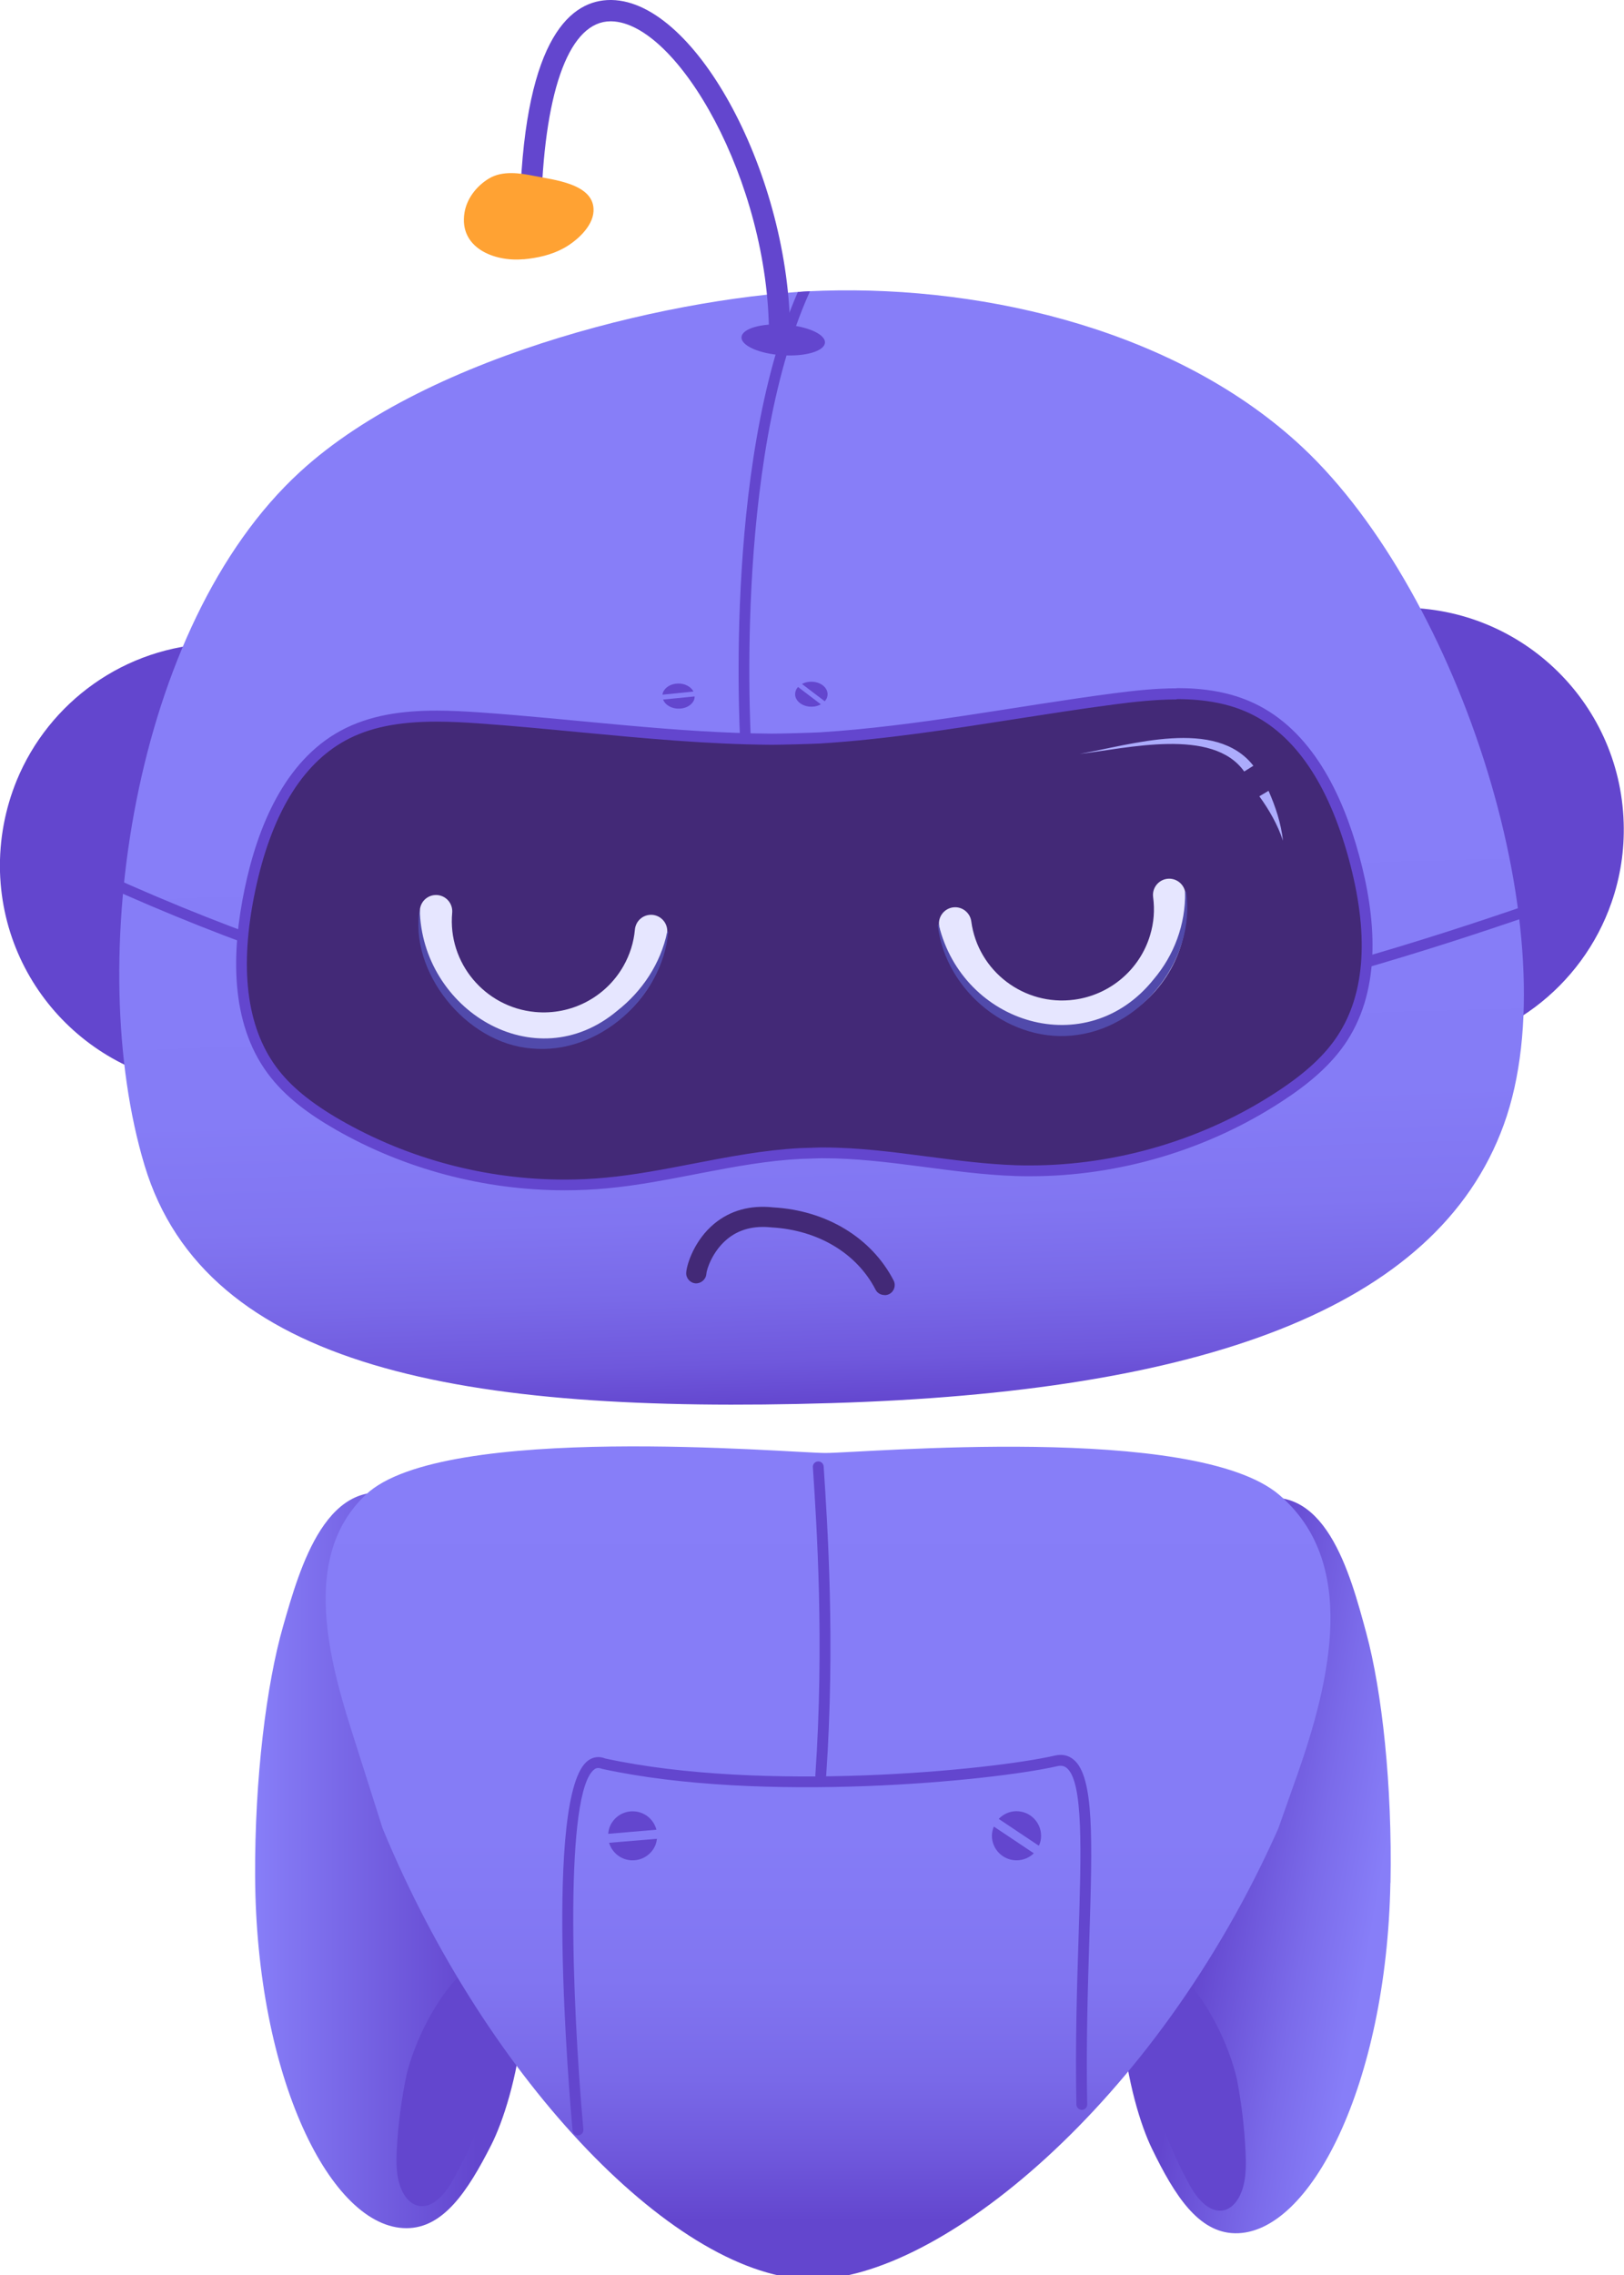 <svg width="150" height="210" viewBox="0 0 150 210" fill="none" xmlns="http://www.w3.org/2000/svg">
  <path
    d="M23.563 173.151C23.653 191.786 30.579 205.697 37.545 205.677C40.948 205.677 43.194 202.282 45.369 198.008C47.545 193.723 50.639 181.829 46.387 170.764C42.764 161.336 41.078 154.745 40.968 153.047C40.239 143.44 40.259 139.665 37.215 138.197C30.209 135.7 27.695 144.728 26.148 150.111C24.601 155.494 23.523 164.192 23.563 173.161V173.151Z"
    fill="url(#paint0_linear_3048_3466)"/>
  <path
    d="M41.736 201.403C41.058 202.592 39.89 203.93 38.563 203.59C37.944 203.43 37.495 202.921 37.206 202.372C36.577 201.143 36.577 199.695 36.657 198.297C36.786 196.01 37.086 193.713 37.565 191.456C38.942 185.954 43.184 180.371 44.272 181.899C47.685 188.44 44.721 196.13 41.736 201.403Z"
    fill="#6346CE"/>
  <path
    d="M128.423 173.8C128.074 192.445 120.998 206.267 114.072 206.147C110.689 206.087 108.503 202.672 106.407 198.357C104.301 194.043 101.397 182.089 105.778 171.083C109.511 161.706 111.278 155.135 111.417 153.437C112.276 143.829 112.315 140.064 115.359 138.636C122.355 136.24 124.721 145.308 126.188 150.71C127.655 156.113 128.603 164.832 128.433 173.8H128.423Z"
    fill="url(#paint1_linear_3048_3466)"/>
  <path
    d="M109.93 201.783C110.589 202.981 111.737 204.329 113.064 204.02C113.693 203.87 114.142 203.361 114.441 202.821C115.09 201.603 115.11 200.155 115.05 198.757C114.95 196.46 114.681 194.173 114.242 191.906C112.944 186.383 108.782 180.741 107.675 182.259C104.172 188.75 107.016 196.48 109.93 201.793V201.783Z"
    fill="#6346CE"/>
  <path
    d="M119.761 164.013C122.944 154.995 125.439 144.179 118.144 137.977C110.329 131.336 79.781 134.122 76.228 134.122C72.944 134.122 40.948 131.256 33.812 137.947C28.054 143.35 30.07 152.228 32.465 159.738L35.339 168.776C45.07 192.305 62.735 210.401 75.04 210.401C86.627 210.401 106.717 194.333 118.074 168.776L119.761 164.003V164.013Z"
    fill="url(#paint2_linear_3048_3466)"/>
  <path
    d="M75.808 164.402C75.808 164.402 75.788 164.402 75.768 164.402C75.489 164.382 75.289 164.143 75.309 163.873C76.148 151.639 75.429 140.684 75.08 135.431C75.06 135.151 75.269 134.921 75.549 134.901C75.828 134.881 76.058 135.091 76.078 135.371C76.427 140.654 77.156 151.649 76.307 163.953C76.287 164.213 76.068 164.422 75.808 164.422V164.402Z"
    fill="#6346CE"/>
  <path
    d="M53.383 197.129C53.124 197.129 52.914 196.929 52.884 196.669C52.595 193.494 50.22 165.581 54.301 162.525C54.781 162.165 55.339 162.095 55.918 162.325C70.389 165.471 91.487 163.414 97.425 162.055C98.104 161.896 98.683 162.025 99.162 162.425C101.078 164.003 100.898 169.905 100.619 178.843C100.479 183.457 100.309 188.69 100.419 194.253C100.419 194.532 100.21 194.752 99.93 194.762C99.671 194.762 99.431 194.552 99.421 194.273C99.311 188.68 99.471 183.437 99.621 178.813C99.87 170.794 100.07 164.462 98.523 163.194C98.373 163.074 98.124 162.924 97.645 163.034C91.647 164.402 70.329 166.489 55.629 163.284C55.3 163.164 55.1 163.174 54.9 163.324C52.156 165.381 52.785 184.336 53.882 196.57C53.902 196.849 53.703 197.089 53.433 197.109C53.413 197.109 53.403 197.109 53.383 197.109V197.129Z"
    fill="#6346CE"/>
  <path
    d="M58.433 171.722C59.401 171.722 60.23 171.123 60.559 170.264C60.619 170.095 60.659 169.915 60.679 169.735L56.258 170.105C56.537 171.033 57.395 171.722 58.423 171.722H58.433Z"
    fill="#6346CE"/>
  <path
    d="M58.433 167.198C57.505 167.198 56.717 167.748 56.357 168.537C56.258 168.766 56.198 169.016 56.178 169.276L60.629 168.896C60.379 167.918 59.491 167.198 58.433 167.198Z"
    fill="#6346CE"/>
  <path
    d="M96.008 170.264C96.108 170.015 96.158 169.745 96.158 169.455C96.158 168.207 95.14 167.188 93.882 167.188C93.234 167.188 92.665 167.468 92.246 167.898L95.948 170.374C95.948 170.374 95.988 170.304 95.998 170.264H96.008Z"
    fill="#6346CE"/>
  <path
    d="M91.617 169.455C91.617 170.704 92.635 171.722 93.892 171.722C94.511 171.722 95.08 171.473 95.489 171.073L91.796 168.607C91.687 168.876 91.617 169.156 91.617 169.465V169.455Z"
    fill="#6346CE"/>
  <path
    d="M-4.88642e-05 80.483C0.339 91.788 9.77 100.667 21.058 100.327C29.79 100.057 37.076 94.375 39.77 86.585C40.569 84.288 40.968 81.822 40.888 79.245C40.549 67.94 31.118 59.062 19.82 59.401C11.507 59.651 4.501 64.834 1.537 72.055C0.479 74.651 -0.08 77.497 -4.88642e-05 80.483Z"
    fill="#6346CE"/>
  <path
    d="M109.082 77.188C109.421 88.493 118.852 97.371 130.14 97.031C138.872 96.762 146.158 91.079 148.852 83.29C149.651 80.993 150.05 78.526 149.97 75.949C149.631 64.644 140.2 55.766 128.902 56.106C120.589 56.355 113.583 61.538 110.619 68.759C109.541 71.355 108.982 74.202 109.072 77.188H109.082Z"
    fill="#6346CE"/>
  <path
    d="M13.353 107.578C19.012 126.353 42.854 130.537 76.776 129.518C110.699 128.5 132.695 120.95 138.902 103.803C145.12 86.655 134.87 54.917 120.289 41.275C108.952 30.669 91.387 26.365 76.018 26.834C63.283 27.214 39.761 32.487 27.705 43.562C12.246 57.743 7.695 88.802 13.353 107.578Z"
    fill="url(#paint3_linear_3048_3466)"/>
  <path
    d="M68.932 70.087C68.673 70.087 68.453 69.887 68.433 69.628C68.413 69.358 66.637 43.103 73.693 26.954C74.112 26.924 74.411 26.894 74.8 26.884C74.8 26.924 74.78 26.964 74.76 27.004C67.625 42.893 69.401 69.288 69.421 69.558C69.441 69.838 69.231 70.067 68.962 70.087C68.952 70.087 68.942 70.087 68.922 70.087H68.932Z"
    fill="#6346CE"/>
  <path
    d="M76.248 97.131C55.469 97.131 33.773 92.657 9.401 81.632L9.81 80.723C59.94 103.403 98.713 98.19 141.507 83.389L141.836 84.338C119.611 92.028 98.463 97.141 76.257 97.141L76.248 97.131Z"
    fill="#6346CE"/>
  <path
    d="M52.156 109.375C44.8 109.375 37.565 107.458 31.227 103.832C28.403 102.215 26.457 100.607 25.12 98.789C22.265 94.914 21.577 89.322 23.084 82.161C24.591 75.001 27.475 70.207 31.667 67.91C33.932 66.672 36.687 66.092 40.339 66.092C41.776 66.092 43.233 66.182 44.331 66.262C47.415 66.482 50.559 66.781 53.603 67.071C59.381 67.62 65.359 68.19 71.237 68.23C72.195 68.23 75.05 68.15 75.758 68.11C81.746 67.73 87.804 66.781 93.653 65.873C96.677 65.403 99.8 64.914 102.864 64.504C104.621 64.275 106.677 64.035 108.683 64.035C111.417 64.035 113.683 64.475 115.609 65.383C119.93 67.421 123.104 72.025 125.04 79.085C126.976 86.146 126.627 91.768 124.002 95.813C122.774 97.71 120.928 99.428 118.203 101.216C111.447 105.65 103.263 108.087 95.16 108.087C94.701 108.087 94.251 108.087 93.792 108.067C91.068 107.977 88.303 107.617 85.629 107.268C82.505 106.858 79.271 106.439 76.058 106.439H75.768L73.912 106.499C70.589 106.669 67.295 107.308 64.102 107.927C61.457 108.436 58.712 108.966 55.998 109.225C54.73 109.345 53.433 109.405 52.146 109.405L52.156 109.375Z"
    fill="#432977"/>
  <path
    d="M108.683 64.534C111.347 64.534 113.543 64.964 115.399 65.833C119.581 67.8 122.665 72.304 124.561 79.215C126.457 86.126 126.128 91.619 123.593 95.534C122.405 97.371 120.609 99.039 117.934 100.786C111.257 105.171 103.164 107.577 95.16 107.577C94.71 107.577 94.261 107.577 93.812 107.558C91.108 107.468 88.353 107.108 85.689 106.759C82.545 106.349 79.301 105.92 76.048 105.92H75.739L73.872 105.98C70.529 106.159 67.216 106.799 64.012 107.418C61.377 107.927 58.643 108.456 55.958 108.706C54.7 108.826 53.423 108.886 52.156 108.886C44.89 108.886 37.734 106.988 31.477 103.403C28.712 101.815 26.816 100.257 25.519 98.499C22.754 94.745 22.096 89.282 23.563 82.271C25.03 75.26 27.844 70.576 31.896 68.359C34.082 67.161 36.766 66.612 40.329 66.612C41.756 66.612 43.194 66.702 44.291 66.781C47.375 67.001 50.519 67.301 53.553 67.591C59.341 68.14 65.329 68.709 71.237 68.749H71.317C72.195 68.749 75.09 68.669 75.788 68.629C81.796 68.25 87.864 67.301 93.733 66.382C96.746 65.913 99.87 65.423 102.924 65.024C104.661 64.794 106.707 64.564 108.673 64.564M108.683 63.536C106.726 63.536 104.74 63.755 102.804 64.005C93.782 65.194 84.78 67.031 75.728 67.6C75.06 67.64 72.216 67.72 71.317 67.72C71.287 67.72 71.267 67.72 71.247 67.72C62.295 67.66 53.323 66.392 44.371 65.763C43.044 65.673 41.687 65.593 40.339 65.593C37.225 65.593 34.132 65.993 31.427 67.471C26.277 70.287 23.792 76.309 22.595 82.051C21.387 87.824 21.218 94.335 24.721 99.079C26.337 101.276 28.623 102.904 30.988 104.262C37.395 107.937 44.78 109.874 52.166 109.874C53.463 109.874 54.77 109.815 56.058 109.695C62.066 109.135 67.914 107.288 73.932 106.978L75.778 106.918C75.868 106.918 75.968 106.918 76.058 106.918C81.996 106.918 87.854 108.356 93.782 108.556C94.242 108.576 94.701 108.576 95.16 108.576C103.383 108.576 111.607 106.129 118.483 101.615C120.768 100.117 122.944 98.36 124.431 96.063C127.635 91.109 127.086 84.628 125.529 78.935C123.982 73.273 121.138 67.411 115.828 64.914C113.603 63.865 111.168 63.516 108.693 63.516L108.683 63.536Z"
    fill="#6346CE"/>
  <path
    d="M73.543 63.656C73.473 63.805 73.433 63.965 73.443 64.135C73.483 64.774 74.192 65.263 75.02 65.234C75.319 65.224 75.589 65.144 75.818 65.014L73.713 63.416C73.643 63.486 73.583 63.566 73.543 63.646V63.656Z"
    fill="#6346CE"/>
  <path
    d="M76.367 64.445C76.417 64.315 76.447 64.175 76.437 64.025C76.397 63.386 75.689 62.897 74.86 62.927C74.561 62.937 74.291 63.017 74.072 63.136L76.178 64.734C76.257 64.644 76.317 64.544 76.367 64.445Z"
    fill="#6346CE"/>
  <path
    d="M62.755 65.413C63.393 65.393 63.912 65.064 64.102 64.624C64.142 64.514 64.162 64.395 64.162 64.285L61.248 64.574C61.437 65.084 62.056 65.443 62.764 65.413H62.755Z"
    fill="#6346CE"/>
  <path
    d="M62.595 63.096C61.986 63.117 61.487 63.416 61.277 63.826C61.227 63.916 61.208 64.025 61.188 64.125L64.052 63.836C63.822 63.386 63.243 63.067 62.585 63.096H62.595Z"
    fill="#6346CE"/>
  <path
    d="M72.006 31.958C71.467 31.958 71.028 31.518 71.028 30.969C71.028 16.708 62.555 2.067 56.457 1.967C56.437 1.967 56.417 1.967 56.397 1.967C52.685 1.967 50.359 8.019 50 18.585C49.98 19.135 49.521 19.564 48.982 19.534C48.443 19.514 48.014 19.065 48.034 18.515C48.553 3.246 52.844 0 56.387 0C56.417 0 56.457 0 56.487 0C64.351 0.13 72.984 16.338 72.984 30.969C72.984 31.508 72.545 31.958 72.006 31.958Z"
    fill="#6346CE"/>
  <path
    d="M76.196 31.633C76.248 30.852 74.565 30.103 72.437 29.962C70.308 29.82 68.541 30.338 68.489 31.12C68.437 31.901 70.12 32.65 72.249 32.791C74.377 32.933 76.144 32.415 76.196 31.633Z"
    fill="#6346CE"/>
  <path
    d="M48.343 23.938C49.641 23.819 50.948 23.529 52.086 22.9C53.224 22.27 54.74 20.952 54.82 19.514C54.97 16.948 51.078 16.598 49.321 16.238C47.994 15.969 46.407 15.739 45.18 16.468C44.042 17.147 43.124 18.296 42.904 19.624C42.365 22.89 45.679 24.178 48.333 23.928L48.343 23.938Z"
    fill="#FFA233"/>
  <path
    d="M81.697 119.542C81.357 119.542 81.028 119.362 80.868 119.042C79.142 115.687 75.549 113.54 71.267 113.3C69.611 113.12 68.234 113.49 67.156 114.388C65.808 115.507 65.269 117.155 65.24 117.604C65.2 118.113 64.731 118.493 64.242 118.463C63.733 118.423 63.343 117.974 63.383 117.464C63.443 116.645 64.162 114.458 65.968 112.96C67.455 111.732 69.291 111.223 71.427 111.452C76.327 111.732 80.499 114.249 82.535 118.193C82.774 118.653 82.595 119.212 82.136 119.452C81.996 119.522 81.856 119.552 81.707 119.552L81.697 119.542Z"
    fill="#432977"/>
  <path
    d="M98.084 95.354C92.435 95.354 87.505 91.179 86.737 85.447C86.627 84.628 87.206 83.869 88.024 83.759C88.843 83.649 89.601 84.228 89.711 85.047C90.32 89.651 94.601 92.897 99.222 92.278C102.525 91.838 105.28 89.501 106.228 86.326C106.577 85.177 106.667 83.999 106.507 82.81C106.397 81.991 106.976 81.232 107.795 81.123C108.613 81.013 109.371 81.592 109.481 82.411C109.691 84.029 109.571 85.626 109.102 87.184C107.815 91.489 104.102 94.655 99.631 95.244C99.122 95.314 98.603 95.344 98.104 95.344L98.084 95.354Z"
    fill="#E6E6FF"/>
  <path
    d="M86.717 85.387C88.932 94.555 100.389 98.09 106.547 90.41C108.443 88.183 109.511 85.327 109.461 82.361C109.451 82.301 109.551 82.281 109.561 82.351C110.429 88.443 105.639 94.655 99.571 95.523C93.403 96.462 87.325 91.539 86.617 85.407C86.617 85.347 86.707 85.327 86.717 85.397V85.387Z"
    fill="#514AAB"/>
  <path
    d="M50.21 96.452C49.86 96.452 49.511 96.432 49.152 96.402C42.854 95.823 38.204 90.25 38.783 83.979C38.862 83.15 39.581 82.551 40.409 82.621C41.238 82.7 41.837 83.43 41.767 84.248C41.337 88.872 44.781 92.987 49.431 93.416C52.755 93.726 55.948 92.058 57.585 89.172C58.174 88.133 58.533 87.005 58.643 85.806C58.723 84.977 59.441 84.378 60.27 84.448C61.098 84.528 61.697 85.257 61.627 86.076C61.477 87.694 60.998 89.232 60.19 90.64C58.154 94.245 54.322 96.442 50.22 96.442L50.21 96.452Z"
    fill="#E6E6FF"/>
  <path
    d="M38.773 83.919C38.922 93.197 49.401 99.678 57.006 93.306C59.311 91.499 61.018 88.952 61.627 86.026C61.627 85.966 61.736 85.976 61.727 86.026C61.178 92.098 55.26 97.381 49.102 96.782C42.994 96.312 37.745 89.641 38.773 83.909V83.919Z"
    fill="#514AAB"/>
  <path
    d="M99.731 69.588C104.421 68.769 112.285 66.222 115.769 70.686L114.92 71.216C112.016 67.101 104.062 69.099 99.731 69.588Z"
    fill="#ACACFC"/>
  <path
    d="M117.166 72.993C117.824 74.481 118.323 76.009 118.503 77.607C118.014 76.129 117.216 74.741 116.317 73.503L117.176 72.993H117.166Z"
    fill="#ACACFC"/>
  <defs>
    <linearGradient id="paint0_linear_3048_3466" x1="48.503" y1="171.689" x2="23.554" y2="171.69"
                    gradientUnits="userSpaceOnUse">
      <stop offset="0.18" stop-color="#6346CE"/>
      <stop offset="1" stop-color="#877EF8"/>
    </linearGradient>
    <linearGradient id="paint1_linear_3048_3466" x1="129.157" y1="174.47" x2="105.229" y2="170.25"
                    gradientUnits="userSpaceOnUse">
      <stop offset="0.07" stop-color="#877EF8"/>
      <stop offset="0.32" stop-color="#7B6BEA"/>
      <stop offset="0.72" stop-color="#6346CE"/>
    </linearGradient>
    <linearGradient id="paint2_linear_3048_3466" x1="76.487" y1="210.411" x2="76.487" y2="133.513"
                    gradientUnits="userSpaceOnUse">
      <stop offset="0.07" stop-color="#6346CE"/>
      <stop offset="0.15" stop-color="#6F58DC"/>
      <stop offset="0.24" stop-color="#7969E8"/>
      <stop offset="0.36" stop-color="#8175F1"/>
      <stop offset="0.53" stop-color="#857CF6"/>
      <stop offset="1" stop-color="#877EF8"/>
    </linearGradient>
    <linearGradient id="paint3_linear_3048_3466" x1="77.05" y1="129.644" x2="73.948" y2="27.027"
                    gradientUnits="userSpaceOnUse">
      <stop stop-color="#6346CE"/>
      <stop offset="0.04" stop-color="#6F58DC"/>
      <stop offset="0.1" stop-color="#7969E8"/>
      <stop offset="0.17" stop-color="#8175F1"/>
      <stop offset="0.27" stop-color="#857CF6"/>
      <stop offset="0.54" stop-color="#877EF8"/>
    </linearGradient>
  </defs>
</svg>
